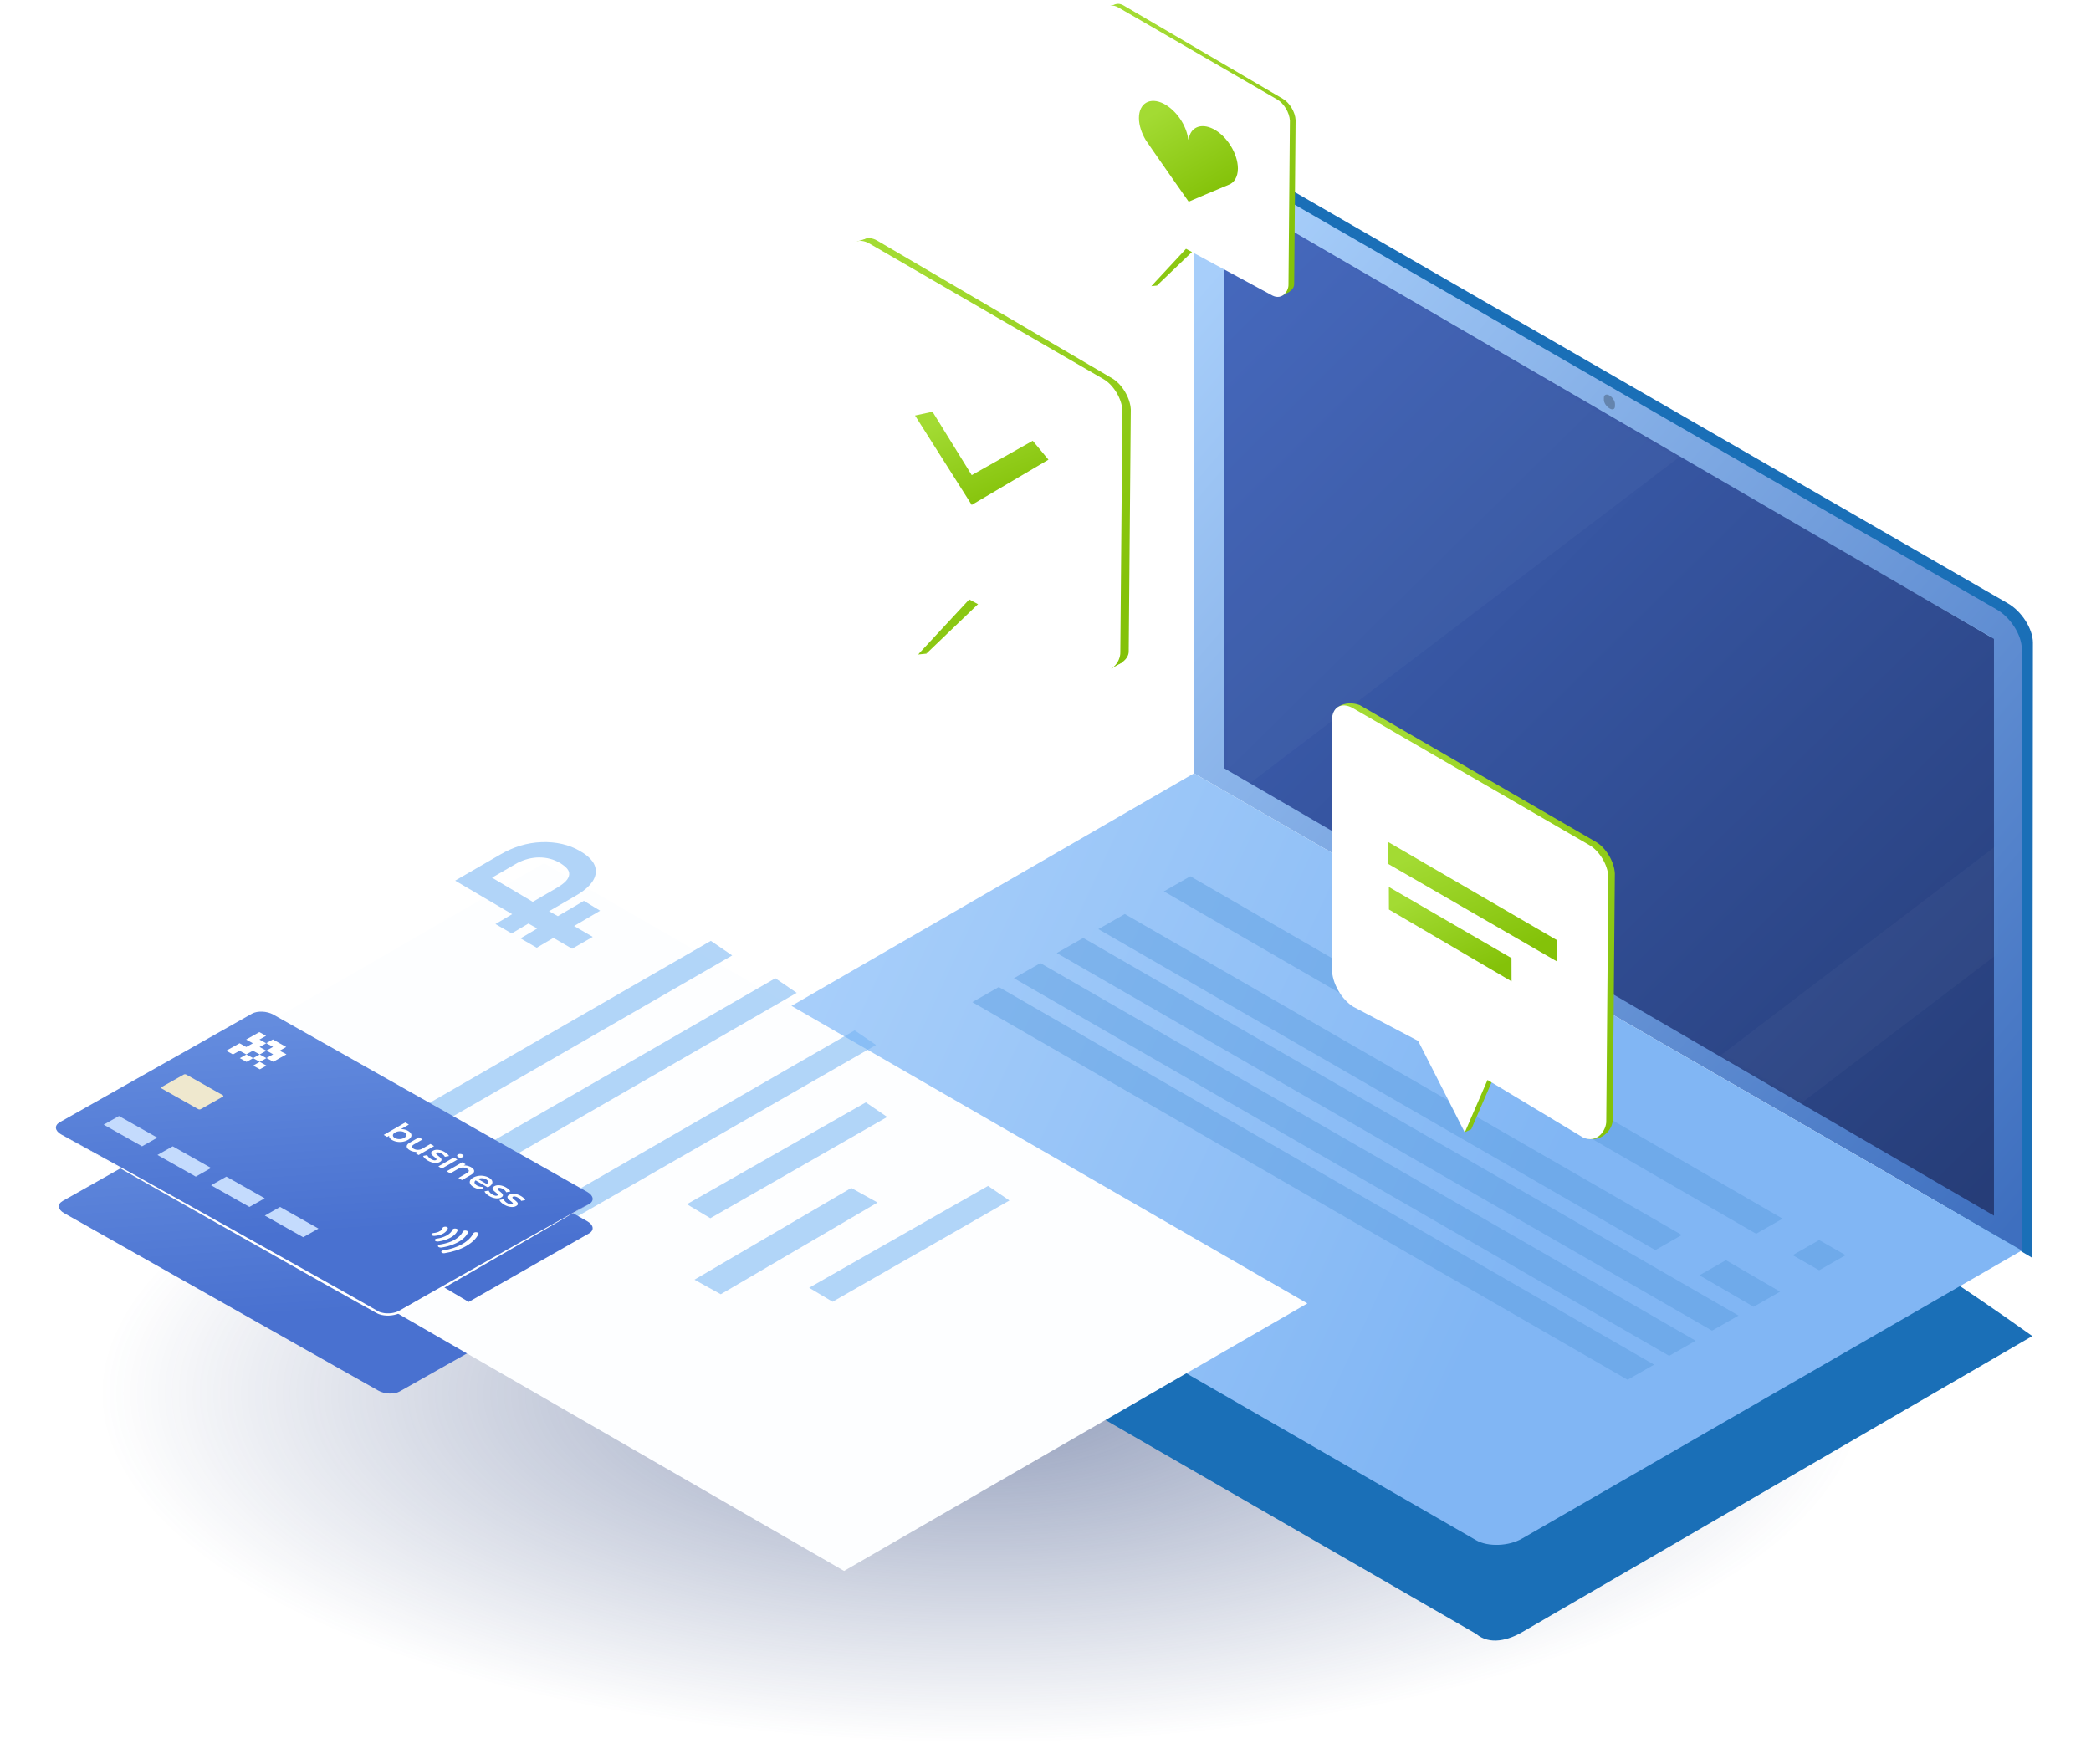 <svg width="428" height="361" viewBox="0 0 428 361" fill="none" xmlns="http://www.w3.org/2000/svg"><path d="M328.376 229.647c78.786 27.863 85.218 76.033 16.079 106.257-69.139 31.169-191.339 33.058-270.93 4.723-78.786-27.863-85.217-76.033-16.078-106.258 70.747-30.696 192.142-33.057 270.929-4.722z" fill="url(#paint0_radial)" opacity=".5"/><path d="M410.931 123.466L251.855 31.731c-2.906-1.64-5.18-.63-5.18 2.145v123.281l169.31 100.316.126-125.931c0-2.776-2.274-6.436-5.18-8.076z" fill="#1A6FB7"/><g filter="url(#filter0_d)"><path d="M244.401 161.446l-102.218 62.587c-1.642-1.388-2.527 1.388-.632 1.766l160.592 92.619c2.779 2.397 6.696 1.261 9.476-.379l104.365-60.568c-59.688-42.566-104.315-58.706-171.583-96.025z" fill="#1A6FB7"/></g><path d="M413.83 255.954l-169.436-97.665V35.134c0-2.902 2.274-3.786 5.18-2.145l159.076 91.735c2.906 1.64 5.18 5.3 5.18 8.076v123.154z" fill="url(#paint1_linear)"/><path d="M407.389 246.746l-156.801-90.347V39.932l156.801 90.347v116.467z" fill="url(#paint2_linear)"/><path d="M408.138 248.822l-157.57-91.573V39.201l157.57 91.574v118.047z" fill="url(#paint3_linear)"/><mask id="a" mask-type="alpha" maskUnits="userSpaceOnUse" x="250" y="39" width="159" height="210"><path d="M408.138 248.822l-157.57-91.573V39.201l157.57 91.574v118.047z" fill="url(#paint4_linear)"/></mask><g mask="url(#a)" fill="white"><path opacity=".03" d="M237.574 174.189l-54.962-85.552L301.887-2.088l54.962 85.678-119.275 90.599zM354.575 236.526l-9.603-15.015 119.401-90.852 9.729 15.015-119.527 90.852z"/></g><path opacity=".25" d="M329.43 83.586c-.632-.379-1.138-1.136-1.138-1.767v-.378c0-.631.506-.883 1.138-.505.631.379 1.137 1.136 1.137 1.766v.379c0 .757-.506.883-1.137.505z" fill="black"/><path d="M244.399 158.289l169.436 97.665-102.217 58.928c-2.78 1.64-7.076 1.766-9.477.378L141.55 222.768c-2.401-1.388-2.148-3.785.632-5.426l102.217-59.053z" fill="url(#paint5_linear)"/><path d="M238.229 182.449l121.229 70.08 5.417-3.091-121.229-70.081-5.417 3.092zM224.818 190.177l114.006 65.701 5.417-3.092-114.007-65.701-5.416 3.092zM216.306 195.073l134.125 77.295 5.417-3.092-134.125-77.295-5.417 3.092zM207.537 200.226l134.125 77.294 5.417-3.091-134.126-77.295-5.416 3.092zM199.024 205.121l134.125 77.295 5.417-3.092-134.126-77.295-5.416 3.092zM366.94 256.911l5.417 3.091 5.417-3.091-5.417-3.091-5.417 3.091zM347.854 261.033l11.091 6.441 5.417-3.092-11.092-6.44-5.416 3.091z" fill="#5A9CDF" fill-opacity=".45"/><g filter="url(#filter1_d)"><path d="M13.117 232.305l64.32 36.331c1.28.715 3.23.805 4.357.179l39.366-22.234c1.127-.626.975-1.729-.305-2.474l-64.32-36.331c-1.28-.715-3.23-.805-4.357-.179l-39.366 22.234c-1.127.656-.975 1.759.305 2.474z" fill="url(#paint6_linear)"/><path d="M267.601 250.788l-94.831 54.758-156.238-90.109 94.83-54.758 156.239 90.109z" fill="#FDFEFF"/></g><g opacity=".55" fill="#73B2F3"><path d="M179.624 246.138l-32.097 18.774-5.382-2.978 32.096-18.774 5.383 2.978zM149.87 195.564l-62.565 36.043-4.372-2.985 62.565-36.043 4.372 2.985zM179.315 213.887l-62.252 35.731-4.685-2.672 62.565-36.044 4.372 2.985zM163.076 203.217l-62.565 36.043-4.372-2.984 62.565-36.044 4.372 2.985zM181.597 228.623l-36.201 20.727-4.798-2.865 36.627-20.847 4.372 2.985zM206.617 245.721l-36.201 20.727-4.798-2.865 36.627-20.847 4.372 2.985z"/></g><path d="M122.838 186.411l-5.331 3.131 3.822 2.222-4.224 2.424-3.822-2.222-3.42 2.02-3.319-1.919 3.419-2.02-1.81-1.01-3.42 2.02-3.319-1.919 3.42-2.02-11.668-6.868 9.254-5.352c2.615-1.515 5.431-2.424 8.449-2.525 2.916-.101 5.632.505 7.845 1.818 2.313 1.313 3.42 2.827 3.219 4.544-.202 1.616-1.61 3.232-4.325 4.747l-5.231 3.03 1.811 1.01 5.331-3.131 3.319 2.02zm-13.78-1.818l5.029-2.929c1.509-.909 2.314-1.717 2.414-2.626.101-.909-.603-1.616-1.911-2.424-1.207-.706-2.615-1.11-4.224-1.11-1.509 0-3.018.404-4.426 1.11l-5.23 3.03 8.348 4.949z" fill="#B1D4F8"/><g filter="url(#filter2_d)"><path d="M95.933 260.484l24.618-14.018c1.128-.626.975-1.729-.304-2.474l-64.32-36.331c-1.28-.715-3.23-.805-4.358-.179L26.95 221.5c15.45 8.17 53.632 29.744 68.983 38.984z" fill="url(#paint7_linear)"/></g><path d="M12.508 232.19l64.32 36.331c1.28.715 3.23.805 4.358.179l39.366-22.234c1.127-.626.975-1.729-.305-2.474l-64.32-36.331c-1.28-.715-3.23-.805-4.357-.179l-39.367 22.234c-1.127.656-.974 1.758.305 2.474z" fill="url(#paint8_linear)"/><path d="M84.13 232.052a.708.708 0 010 .663c-.105.218-.324.429-.638.61s-.68.308-1.066.374a3.468 3.468 0 01-1.15 0 2.987 2.987 0 01-1.025-.362 1.513 1.513 0 01-.48-.41.571.571 0 01-.116-.453l-.408.235-.71-.41 4.411-2.547.743.428-1.62.936c.26-.006.512.018.763.078.25.061.47.151.669.266.313.181.522.374.627.592zm-2.373 1.104c.355 0 .68-.09.982-.265.304-.176.45-.357.46-.568 0-.205-.125-.386-.397-.543a1.716 1.716 0 00-.606-.205c-.23-.036-.45-.03-.68.006-.23.036-.45.114-.648.229-.199.115-.335.242-.397.374a.47.47 0 00-.01.393c.062.132.177.247.355.35.261.151.585.229.94.229zM88.856 234.587l-3.168 1.828-.711-.41.397-.229a2.852 2.852 0 01-.784-.067 2.578 2.578 0 01-.69-.265c-.429-.248-.638-.501-.648-.785-.01-.284.22-.549.68-.815l1.819-1.05.742.428-1.715.99c-.282.163-.439.326-.45.477-.01.151.105.302.346.441.261.151.564.229.888.223a1.9 1.9 0 00.941-.278l1.6-.923.753.435zM86.942 237.079a1.385 1.385 0 01-.334-.483l.846-.163c.053.139.147.278.283.429.136.151.313.277.502.386.439.254.784.32 1.024.181.115-.066.136-.139.063-.229a2.97 2.97 0 00-.418-.387 4.418 4.418 0 01-.502-.446.573.573 0 01-.157-.405c0-.144.126-.277.356-.41.303-.175.669-.241 1.097-.199a3.22 3.22 0 011.286.428c.22.127.418.266.575.417.168.157.283.296.335.422l-.847.163c-.115-.247-.335-.47-.67-.664a1.731 1.731 0 00-.585-.229c-.177-.03-.313-.012-.428.054-.115.067-.136.151-.073.248.073.102.209.229.428.404.21.169.377.314.492.441.115.127.167.253.156.392-.01.139-.115.272-.345.405-.292.169-.658.235-1.097.187a3.39 3.39 0 01-1.328-.453 3.32 3.32 0 01-.659-.489zM93.57 236.56c-.01-.103.053-.187.178-.26a.822.822 0 01.45-.102.99.99 0 01.46.12c.136.079.21.169.21.266.01.103-.053.187-.168.254a.934.934 0 01-.47.114.91.91 0 01-.482-.12c-.094-.079-.167-.169-.177-.272zm-.679.356l.742.429-3.167 1.828-.743-.428 3.168-1.829zM97.052 239.681c.01.272-.209.543-.669.809l-1.819 1.05-.742-.429 1.714-.989c.283-.163.419-.314.429-.477 0-.157-.105-.302-.345-.441a1.711 1.711 0 00-.9-.229c-.323.006-.637.09-.95.271l-1.6.924-.743-.429 3.179-1.835.71.411-.407.235a2.68 2.68 0 01.795.073c.261.066.512.163.742.295.387.236.596.489.606.761zM99.844 243.043l-2.489-1.437c-.188.157-.261.332-.209.519.052.187.199.356.481.519a2.32 2.32 0 001.203.296l-.063.495a3.198 3.198 0 01-.93-.091 3.433 3.433 0 01-.868-.344c-.345-.199-.586-.422-.711-.652a.764.764 0 01-.042-.688c.104-.229.303-.428.617-.609a3.1 3.1 0 011.045-.362 3.375 3.375 0 011.16.006c.387.066.743.187 1.057.368.313.181.512.38.616.597a.698.698 0 01-.01.658c-.115.224-.324.429-.648.616-.021.012-.094.054-.21.109zm-1.14-1.878a1.96 1.96 0 00-.868.151l1.799 1.038c.198-.15.292-.313.26-.488-.02-.181-.156-.332-.396-.471a1.573 1.573 0 00-.795-.23zM99.51 244.334a1.386 1.386 0 01-.335-.483l.847-.163c.052.139.146.278.282.429.136.151.314.277.502.386.439.253.784.32 1.024.181.115-.066.136-.139.063-.229a2.96 2.96 0 00-.418-.387 4.477 4.477 0 01-.502-.446.573.573 0 01-.157-.405c0-.145.126-.277.356-.41.303-.175.669-.242 1.097-.199.429.042.868.187 1.286.428.22.127.419.266.575.417.168.157.283.295.335.422l-.847.163c-.115-.247-.334-.471-.669-.664a1.735 1.735 0 00-.585-.229c-.178-.03-.314-.012-.429.054-.115.067-.136.151-.073.248.073.102.209.229.428.404.209.169.377.314.492.441.115.126.167.253.157.392-.011.139-.115.272-.345.404-.293.169-.659.236-1.098.188a3.393 3.393 0 01-1.328-.453 3.25 3.25 0 01-.659-.489zM102.562 246.097a1.389 1.389 0 01-.334-.483l.847-.163c.052.139.146.277.282.428.136.151.314.278.502.387.439.253.784.32 1.024.181.115-.067.136-.139.063-.23a3.03 3.03 0 00-.418-.386 4.372 4.372 0 01-.502-.447.57.57 0 01-.157-.404c0-.145.126-.278.356-.41.303-.175.669-.242 1.097-.2.429.043.868.188 1.286.429.22.127.419.266.575.416.168.157.283.296.335.423l-.847.163c-.115-.248-.334-.471-.669-.664a1.714 1.714 0 00-.585-.229c-.178-.031-.314-.012-.429.054-.115.066-.136.151-.073.247.073.103.209.23.428.405.209.169.377.314.492.44.115.127.167.254.157.393-.011.139-.115.271-.345.404-.293.169-.659.236-1.098.187a3.374 3.374 0 01-1.328-.452 3.388 3.388 0 01-.659-.489z" fill="white"/><path d="M57.333 247.039l7.852 4.431-3.128 1.772-7.852-4.431 3.128-1.772zM46.332 240.834l7.852 4.432-3.128 1.772-7.852-4.431 3.128-1.773zM35.352 234.631l7.852 4.431-3.128 1.772-7.851-4.431 3.127-1.772zM24.351 228.428l7.852 4.431-3.128 1.772-7.851-4.431 3.127-1.772z" fill="#C4DBFD"/><path d="M33.094 222.798l7.466 4.217c.149.083.375.093.506.021l4.57-2.581c.13-.073.113-.201-.036-.287l-7.466-4.217c-.148-.083-.375-.094-.506-.021l-4.569 2.581c-.13.076-.113.204.035.287z" fill="#EFE8CE"/><path d="M12.508 232.189l13.528 7.451 13.498 7.511L66.5 262.232l6.734 3.785 3.352 1.908c.274.149.579.327.822.476.244.149.549.239.853.298.58.15 1.22.15 1.828.09.61-.09 1.189-.239 1.737-.566l1.676-.954 3.352-1.908 6.733-3.815 13.468-7.6 13.497-7.54-13.345 7.779-13.376 7.719-6.703 3.845-3.352 1.907-1.675.954-.214.119-.244.12c-.152.059-.335.119-.487.178-.335.09-.67.179-1.006.209-.67.089-1.37.06-2.041-.089-.335-.09-.67-.179-.975-.358-.305-.149-.579-.328-.853-.477l-3.382-1.878-6.734-3.785-26.904-15.2-13.345-7.57-13.407-7.69zM57.233 215.062l1.35-.762-2.725-1.548-1.35.761 1.376.762-1.35.761 1.376.762-1.35.762 1.376.761 2.699-1.523-1.402-.736zM53.159 215.823l1.35-.761-1.376-.762 1.35-.761-1.376-.762 1.35-.761-1.376-.762-2.699 1.523 1.376.762-1.35.761-1.375-.761-2.725 1.523 1.376.761 1.349-.761 1.375.761 1.35-.761 1.401.761zM54.534 216.585l-1.375-.761-1.35.761 1.376.762 1.35-.762z" fill="white"/><path d="M51.81 216.585l-1.376-.761-1.35.761 1.376.762 1.35-.762zM54.534 218.108l-1.375-.761-1.35.761 1.376.762 1.35-.762zM90.58 251.347a.935.935 0 01-.184.359 1.035 1.035 0 01-.42.308c-.157.103-.341.18-.551.231-.21.077-.42.103-.63.129-.315.025-.499.179-.472.333.052.18.315.283.63.257.314-.026.656-.077.944-.154.315-.077.604-.205.84-.334.263-.154.446-.308.604-.487.157-.18.262-.36.315-.539.052-.18-.158-.334-.447-.36-.315-.025-.577.103-.63.257zM92.626 251.68c-.183.437-.577.847-1.154 1.181a5.922 5.922 0 01-2.073.667c-.289.052-.473.206-.394.36.079.154.368.256.656.231.945-.129 1.863-.411 2.598-.822.709-.41 1.207-.924 1.417-1.463.079-.154-.105-.334-.393-.359-.29-.052-.578.051-.657.205zM94.752 252.066c-.288.616-.866 1.206-1.706 1.694s-1.89.796-2.991.975c-.289.052-.473.206-.394.385.079.154.367.257.656.231 1.286-.179 2.467-.564 3.49-1.129.998-.565 1.654-1.232 1.995-1.951.079-.154-.105-.334-.394-.385-.288-.077-.577.026-.656.18z" fill="white"/><path d="M96.878 252.451c-.394.796-1.155 1.566-2.283 2.207-1.129.642-2.467 1.053-3.884 1.284-.289.026-.446.205-.368.359.08.154.368.257.656.206 1.601-.257 3.123-.719 4.383-1.438 1.26-.719 2.126-1.566 2.545-2.464.08-.154-.078-.334-.367-.385-.289-.052-.603.051-.682.231z" fill="white"/><path d="M278.326 144.324l48.327 27.993c2.05 1.187 3.776 4.046 3.884 6.473l-.432 49.999c.225 2.731-2.887 5.398-5.854 3.996l-18.453-12.401-4.652 10.747-1.324.628-6.938-20.238c-2.481-1.51-18.927-10.995-18.927-13.853l-1.165-50.631c0-2.751 3.033-3.65 5.534-2.713z" fill="url(#paint9_linear)"/><path d="M277 144.987l48.327 27.993c2.05 1.187 3.776 4.045 3.883 6.473l-.431 49.999c.054 1.833-1.834 4.746-4.8 3.344l-19.507-11.75-4.652 10.748-9.543-18.74-13.223-6.957c-2.481-1.51-4.423-4.908-4.423-7.767v-50.862c0-2.751 1.996-3.883 4.369-2.481z" fill="white"/><path d="M318.764 196.837l.002-4.362-34.625-20.131v4.48l34.623 20.013z" fill="url(#paint10_linear)"/><path d="M309.393 200.865l-.013-4.758-25.099-14.556.016 4.615 25.096 14.699z" fill="url(#paint11_linear)"/><path d="M230.016 1.13l32.565 19.088c1.377.797 2.536 2.716 2.609 4.347l-.29 33.581c.036 1.232-1.871 2.633-3.864 1.691l-16.851-8.455-7.397 7.09-.869-12.534-5.76-3.477c-1.667-1.015-2.971-3.297-2.971-5.217V3.083c0-1.848 1.234-2.894 2.828-1.952z" fill="url(#paint12_linear)"/><path d="M235.646 58.574l1.162-.12.12-1.683-1.282 1.803z" fill="#8BC812"/><path d="M263.974 59.671l-1.481.851.214-1.783 1.267.932z" fill="#84C209"/><path d="M227.157 1.22l1.395-.397.462.964-1.857-.567z" fill="#A3DC33"/><path d="M228.958 1.55l32.458 18.801c1.377.797 2.536 2.717 2.609 4.348l-.29 33.581c.036 1.232-1.232 3.188-3.224 2.246l-17.751-9.6-7.137 7.68-.869-12.534-5.76-3.478c-1.667-1.014-2.971-3.296-2.971-5.216V3.216c0-1.847 1.341-2.608 2.935-1.666z" fill="white"/><path d="M239.49 29.213l3.103 4.817 6.53-4.307" stroke="white" stroke-width="5"/><path d="M253.381 34.497c0-3.049-2.262-6.687-5.064-8.113-2.557-1.278-4.72-.295-5.015 2.213l-.099-.099c-.344-2.851-2.458-5.949-5.015-7.276-2.802-1.426-5.064-.099-5.064 2.95 0 1.475.541 3.048 1.377 4.474.246.442 8.801 12.636 8.801 12.636s6.195-2.655 8.26-3.491c1.032-.394 1.819-1.574 1.819-3.294z" fill="url(#paint13_linear)"/><path d="M179.601 49.278l48.012 28.14c2.029 1.175 3.738 4.006 3.845 6.41l-.427 49.51c.053 1.816-2.758 3.881-5.696 2.492l-24.844-12.464-10.906 10.453-1.282-18.48-8.492-5.127c-2.457-1.496-4.379-4.861-4.379-7.691V52.156c0-2.724 1.819-4.267 4.169-2.878z" fill="url(#paint14_linear)"/><path d="M187.9 133.969l1.714-.177.177-2.482-1.891 2.659z" fill="#8BC812"/><path d="M229.666 135.587l-2.184 1.254.316-2.63 1.868 1.376z" fill="#84C209"/><path d="M175.386 49.41l2.055-.584.682 1.42-2.737-.836z" fill="#A3DC33"/><path d="M178.04 49.896l47.855 27.72c2.029 1.174 3.738 4.005 3.845 6.409l-.427 49.51c.053 1.816-1.816 4.7-4.754 3.311l-26.17-14.153-10.522 11.323-1.282-18.48-8.492-5.127c-2.457-1.496-4.379-4.861-4.379-7.691V52.353c0-2.724 1.976-3.846 4.326-2.457z" fill="white"/><path d="M190.876 84.279L198.9 97.25l12.484-7.033 3.219 3.87-15.703 9.261-11.603-18.294 3.579-.776z" fill="url(#paint15_linear)"/><defs><linearGradient id="paint1_linear" x1="426.11" y1="246.65" x2="229.37" y2="77.87" gradientUnits="userSpaceOnUse"><stop offset=".03" stop-color="#3E6FBF"/><stop offset="1" stop-color="#A7CEFA"/></linearGradient><linearGradient id="paint2_linear" x1="248.11" y1="107.74" x2="478.19" y2="209.26" gradientUnits="userSpaceOnUse"><stop offset="0" stop-color="#C8E3FF"/><stop offset=".97" stop-color="#73B2F3"/></linearGradient><linearGradient id="paint3_linear" x1="185.97" y1="8" x2="420.17" y2="244.83" gradientUnits="userSpaceOnUse"><stop stop-color="#4971D0"/><stop offset=".97" stop-color="#263D78"/></linearGradient><linearGradient id="paint4_linear" x1="248.57" y1="65.66" x2="419.75" y2="245.29" gradientUnits="userSpaceOnUse"><stop stop-color="#4971D0"/><stop offset=".97" stop-color="#263D78"/></linearGradient><linearGradient id="paint5_linear" x1="81.97" y1="147.67" x2="318.34" y2="258.12" gradientUnits="userSpaceOnUse"><stop offset="0" stop-color="#C0DEFE"/><stop offset=".97" stop-color="#81B6F4"/></linearGradient><linearGradient id="paint6_linear" x1="49.07" y1="257.9" x2="39.51" y2="119.85" gradientUnits="userSpaceOnUse"><stop offset=".03" stop-color="#4971D0"/><stop offset="1" stop-color="#9CC4FC"/></linearGradient><linearGradient id="paint7_linear" x1="48.46" y1="257.78" x2="38.91" y2="119.73" gradientUnits="userSpaceOnUse"><stop offset=".03" stop-color="#4971D0"/><stop offset="1" stop-color="#9CC4FC"/></linearGradient><linearGradient id="paint8_linear" x1="48.46" y1="257.78" x2="38.91" y2="119.73" gradientUnits="userSpaceOnUse"><stop offset=".03" stop-color="#4971D0"/><stop offset="1" stop-color="#9CC4FC"/></linearGradient><linearGradient id="paint9_linear" x1="287.23" y1="149.94" x2="338.4" y2="207.31" gradientUnits="userSpaceOnUse"><stop stop-color="#A3DB33"/><stop offset="1" stop-color="#84C209"/></linearGradient><linearGradient id="paint10_linear" x1="292.8" y1="173.98" x2="302.7" y2="198.23" gradientUnits="userSpaceOnUse"><stop stop-color="#A3DB33"/><stop offset="1" stop-color="#84C209"/></linearGradient><linearGradient id="paint11_linear" x1="290.56" y1="182.84" x2="298.83" y2="201.47" gradientUnits="userSpaceOnUse"><stop stop-color="#A3DB33"/><stop offset="1" stop-color="#84C209"/></linearGradient><linearGradient id="paint12_linear" x1="236.69" y1="4.75" x2="270.79" y2="42.56" gradientUnits="userSpaceOnUse"><stop stop-color="#A3DB33"/><stop offset="1" stop-color="#84C209"/></linearGradient><linearGradient id="paint13_linear" x1="238.19" y1="22.03" x2="248.6" y2="39.73" gradientUnits="userSpaceOnUse"><stop stop-color="#A3DB33"/><stop offset="1" stop-color="#84C209"/></linearGradient><linearGradient id="paint14_linear" x1="189.44" y1="54.62" x2="239.71" y2="110.35" gradientUnits="userSpaceOnUse"><stop stop-color="#A3DB33"/><stop offset="1" stop-color="#84C209"/></linearGradient><linearGradient id="paint15_linear" x1="194.12" y1="85.55" x2="201.76" y2="104.5" gradientUnits="userSpaceOnUse"><stop stop-color="#A3DB33"/><stop offset="1" stop-color="#84C209"/></linearGradient><filter id="filter0_d" x="128.48" y="161.45" width="299.5" height="186.35" filterUnits="userSpaceOnUse" color-interpolation-filters="sRGB"><feFlood flood-opacity="0" result="BackgroundImageFix"/><feColorMatrix in="SourceAlpha" type="matrix" values="0 0 0 0 0 0 0 0 0 0 0 0 0 0 0 0 0 0 127 0"/><feOffset dy="16"/><feGaussianBlur stdDeviation="6"/><feColorMatrix type="matrix" values="0 0 0 0 0.161 0 0 0 0 0.255 0 0 0 0 0.502 0 0 0 0.5 0"/><feBlend mode="normal" in2="BackgroundImageFix" result="effect1_dropShadow"/><feBlend mode="normal" in="SourceGraphic" in2="effect1_dropShadow" result="shape"/></filter><filter id="filter1_d" x=".05" y="160.68" width="279.55" height="172.87" filterUnits="userSpaceOnUse" color-interpolation-filters="sRGB"><feFlood flood-opacity="0" result="BackgroundImageFix"/><feColorMatrix in="SourceAlpha" type="matrix" values="0 0 0 0 0 0 0 0 0 0 0 0 0 0 0 0 0 0 127 0"/><feOffset dy="16"/><feGaussianBlur stdDeviation="6"/><feColorMatrix type="matrix" values="0 0 0 0 0.161 0 0 0 0 0.255 0 0 0 0 0.502 0 0 0 0.5 0"/><feBlend mode="normal" in2="BackgroundImageFix" result="effect1_dropShadow"/><feBlend mode="normal" in="SourceGraphic" in2="effect1_dropShadow" result="shape"/></filter><filter id="filter2_d" x="14.95" y="201.06" width="118.36" height="77.42" filterUnits="userSpaceOnUse" color-interpolation-filters="sRGB"><feFlood flood-opacity="0" result="BackgroundImageFix"/><feColorMatrix in="SourceAlpha" type="matrix" values="0 0 0 0 0 0 0 0 0 0 0 0 0 0 0 0 0 0 127 0"/><feOffset dy="6"/><feGaussianBlur stdDeviation="6"/><feColorMatrix type="matrix" values="0 0 0 0 0.161 0 0 0 0 0.255 0 0 0 0 0.502 0 0 0 0.5 0"/><feBlend mode="normal" in2="BackgroundImageFix" result="effect1_dropShadow"/><feBlend mode="normal" in="SourceGraphic" in2="effect1_dropShadow" result="shape"/></filter><radialGradient id="paint0_radial" cx="0" cy="0" r="1" gradientUnits="userSpaceOnUse" gradientTransform="matrix(0 75.428 -191.258 0 200.951 285.22)"><stop stop-color="#253C77"/><stop offset=".95" stop-color="#253C77" stop-opacity="0"/></radialGradient></defs></svg>